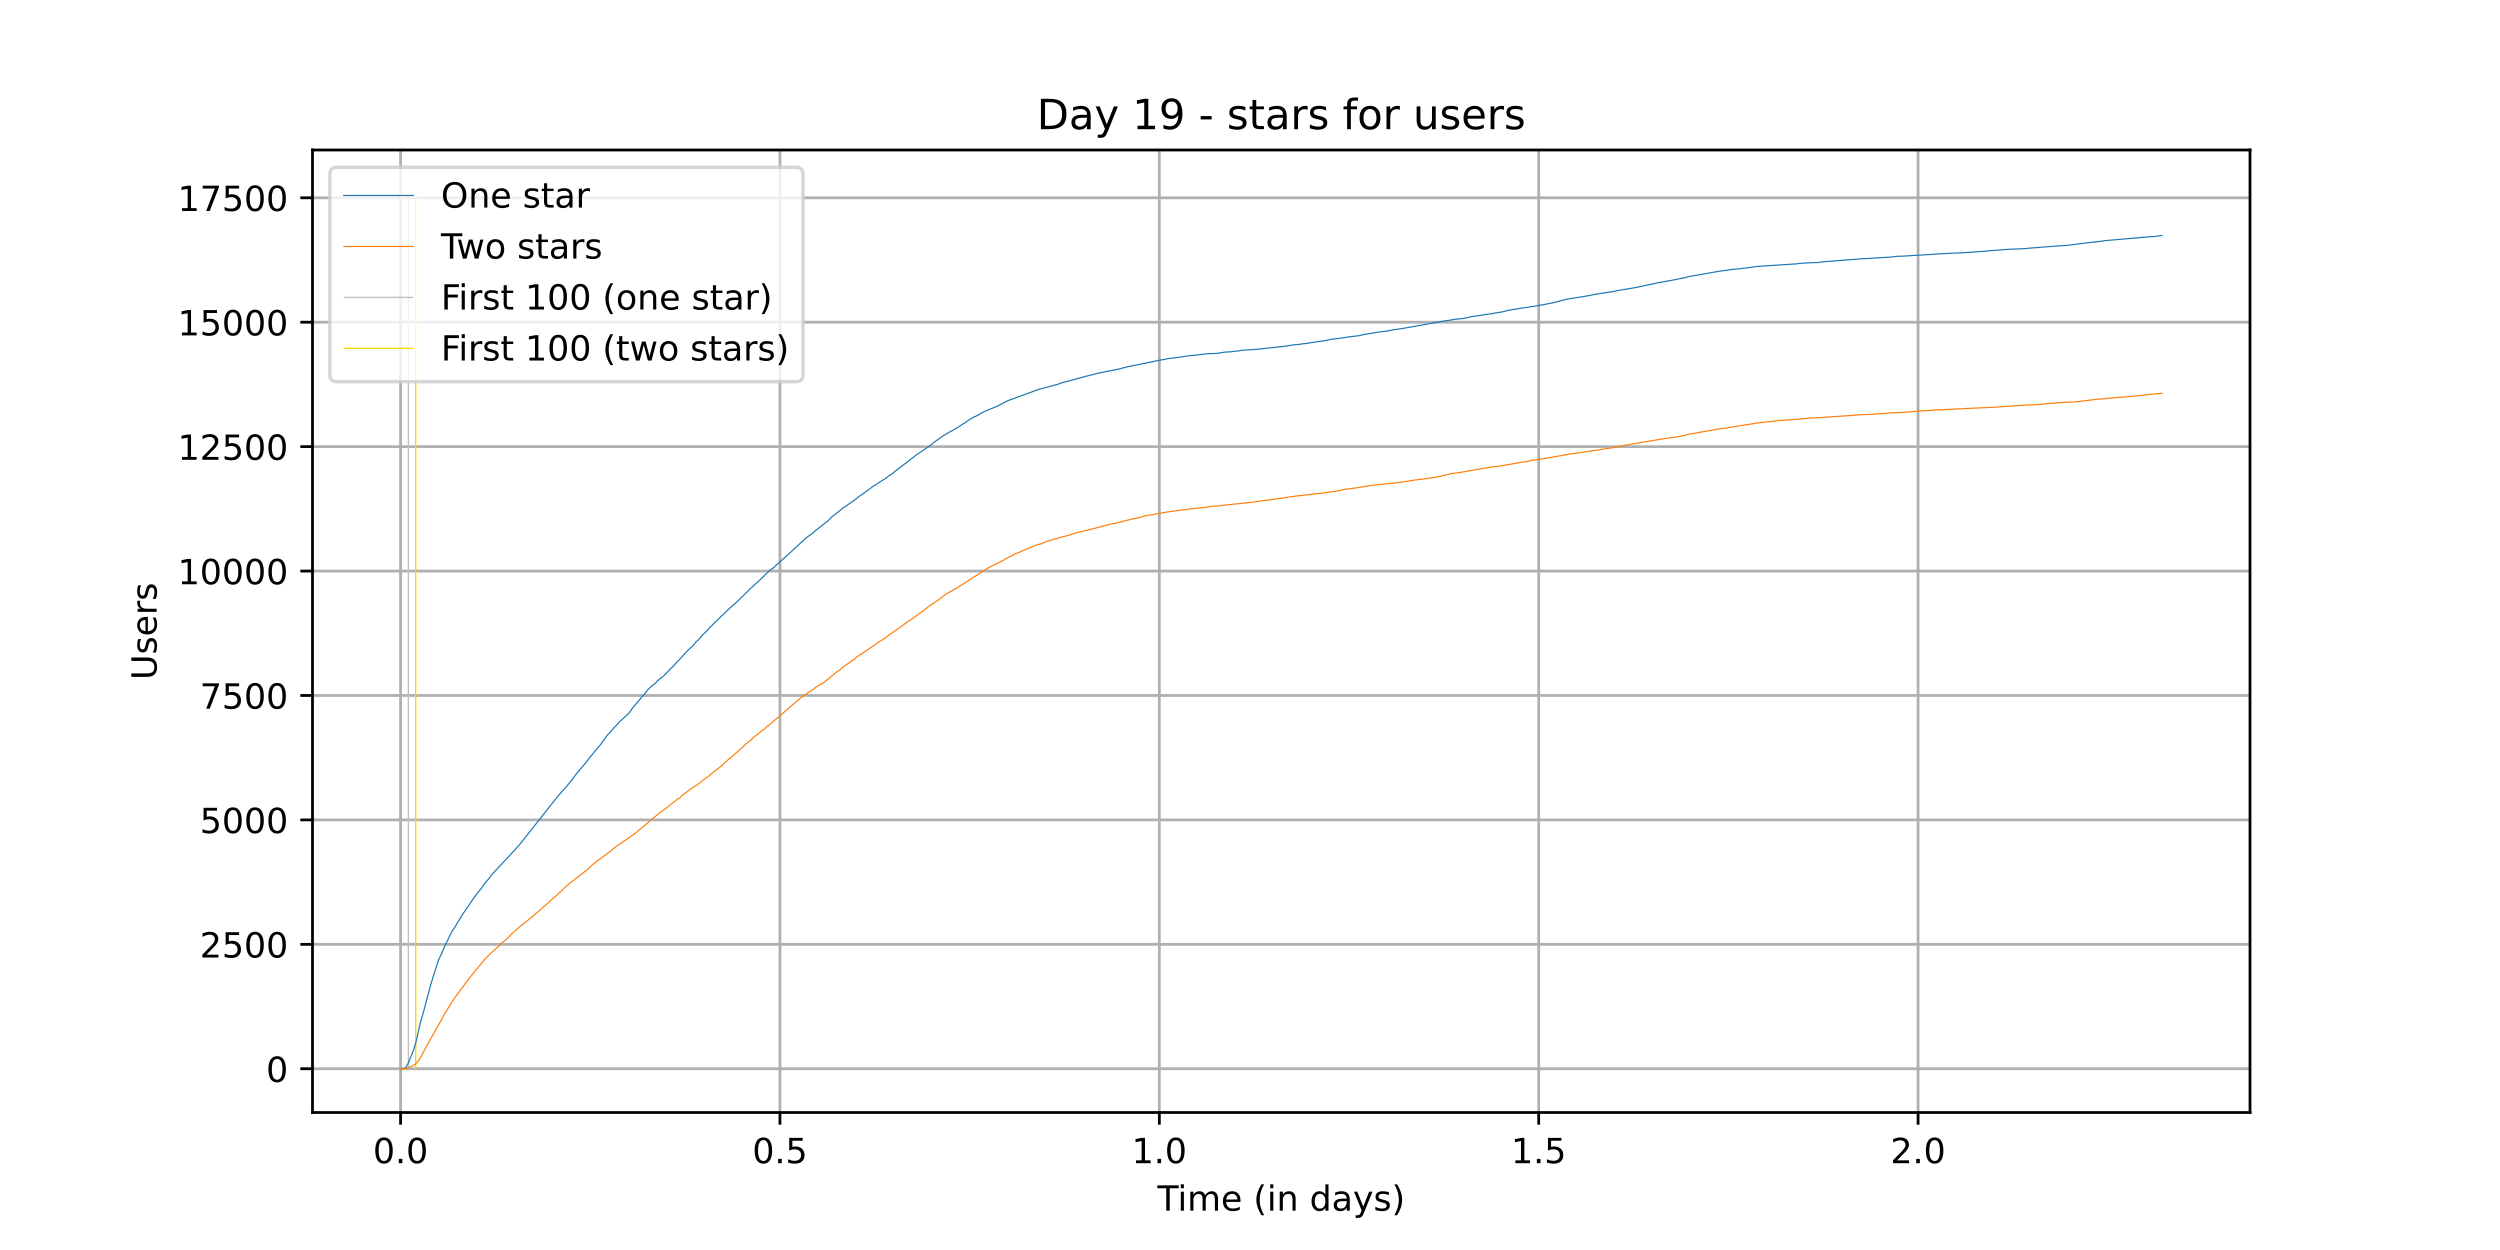<?xml version="1.0" encoding="utf-8" standalone="no"?>
<!DOCTYPE svg PUBLIC "-//W3C//DTD SVG 1.1//EN"
  "http://www.w3.org/Graphics/SVG/1.1/DTD/svg11.dtd">
<!-- Created with matplotlib (https://matplotlib.org/) -->
<svg height="360pt" version="1.1" viewBox="0 0 720 360" width="720pt" xmlns="http://www.w3.org/2000/svg" xmlns:xlink="http://www.w3.org/1999/xlink">
 <defs>
  <style type="text/css">*{stroke-linecap:butt;stroke-linejoin:round;}</style>
 </defs>
 <g id="figure_1">
  <g id="patch_1">
   <path d="M 0 360 
L 720 360 
L 720 0 
L 0 0 
z
" style="fill:#ffffff;"/>
  </g>
  <g id="axes_1">
   <g id="patch_2">
    <path d="M 90 320.4 
L 648 320.4 
L 648 43.2 
L 90 43.2 
z
" style="fill:#ffffff;"/>
   </g>
   <g id="matplotlib.axis_1">
    <g id="xtick_1">
     <g id="line2d_1">
      <path clip-path="url(#p711a5ad9f1)" d="M 115.364 320.4 
L 115.364 43.2 
" style="fill:none;stroke:#b0b0b0;stroke-linecap:square;stroke-width:0.8;"/>
     </g>
     <g id="line2d_2">
      <defs>
       <path d="M 0 0 
L 0 3.5 
" id="md612054276" style="stroke:#000000;stroke-width:0.8;"/>
      </defs>
      <g>
       <use style="stroke:#000000;stroke-width:0.8;" x="115.364" xlink:href="#md612054276" y="320.4"/>
      </g>
     </g>
     <g id="text_1">
      <!-- 0.0 -->
      <g transform="translate(107.412 334.998)scale(0.1 -0.1)">
       <defs>
        <path d="M 31.781 66.406 
Q 24.172 66.406 20.328 58.906 
Q 16.5 51.422 16.5 36.375 
Q 16.5 21.391 20.328 13.891 
Q 24.172 6.391 31.781 6.391 
Q 39.453 6.391 43.281 13.891 
Q 47.125 21.391 47.125 36.375 
Q 47.125 51.422 43.281 58.906 
Q 39.453 66.406 31.781 66.406 
z
M 31.781 74.219 
Q 44.047 74.219 50.516 64.516 
Q 56.984 54.828 56.984 36.375 
Q 56.984 17.969 50.516 8.266 
Q 44.047 -1.422 31.781 -1.422 
Q 19.531 -1.422 13.062 8.266 
Q 6.594 17.969 6.594 36.375 
Q 6.594 54.828 13.062 64.516 
Q 19.531 74.219 31.781 74.219 
z
" id="DejaVuSans-48"/>
        <path d="M 10.688 12.406 
L 21 12.406 
L 21 0 
L 10.688 0 
z
" id="DejaVuSans-46"/>
       </defs>
       <use xlink:href="#DejaVuSans-48"/>
       <use x="63.623" xlink:href="#DejaVuSans-46"/>
       <use x="95.41" xlink:href="#DejaVuSans-48"/>
      </g>
     </g>
    </g>
    <g id="xtick_2">
     <g id="line2d_3">
      <path clip-path="url(#p711a5ad9f1)" d="M 224.624 320.4 
L 224.624 43.2 
" style="fill:none;stroke:#b0b0b0;stroke-linecap:square;stroke-width:0.8;"/>
     </g>
     <g id="line2d_4">
      <g>
       <use style="stroke:#000000;stroke-width:0.8;" x="224.624" xlink:href="#md612054276" y="320.4"/>
      </g>
     </g>
     <g id="text_2">
      <!-- 0.5 -->
      <g transform="translate(216.673 334.998)scale(0.1 -0.1)">
       <defs>
        <path d="M 10.797 72.906 
L 49.516 72.906 
L 49.516 64.594 
L 19.828 64.594 
L 19.828 46.734 
Q 21.969 47.469 24.109 47.828 
Q 26.266 48.188 28.422 48.188 
Q 40.625 48.188 47.75 41.5 
Q 54.891 34.812 54.891 23.391 
Q 54.891 11.625 47.562 5.094 
Q 40.234 -1.422 26.906 -1.422 
Q 22.312 -1.422 17.547 -0.641 
Q 12.797 0.141 7.719 1.703 
L 7.719 11.625 
Q 12.109 9.234 16.797 8.062 
Q 21.484 6.891 26.703 6.891 
Q 35.156 6.891 40.078 11.328 
Q 45.016 15.766 45.016 23.391 
Q 45.016 31 40.078 35.438 
Q 35.156 39.891 26.703 39.891 
Q 22.75 39.891 18.812 39.016 
Q 14.891 38.141 10.797 36.281 
z
" id="DejaVuSans-53"/>
       </defs>
       <use xlink:href="#DejaVuSans-48"/>
       <use x="63.623" xlink:href="#DejaVuSans-46"/>
       <use x="95.41" xlink:href="#DejaVuSans-53"/>
      </g>
     </g>
    </g>
    <g id="xtick_3">
     <g id="line2d_5">
      <path clip-path="url(#p711a5ad9f1)" d="M 333.885 320.4 
L 333.885 43.2 
" style="fill:none;stroke:#b0b0b0;stroke-linecap:square;stroke-width:0.8;"/>
     </g>
     <g id="line2d_6">
      <g>
       <use style="stroke:#000000;stroke-width:0.8;" x="333.885" xlink:href="#md612054276" y="320.4"/>
      </g>
     </g>
     <g id="text_3">
      <!-- 1.0 -->
      <g transform="translate(325.933 334.998)scale(0.1 -0.1)">
       <defs>
        <path d="M 12.406 8.297 
L 28.516 8.297 
L 28.516 63.922 
L 10.984 60.406 
L 10.984 69.391 
L 28.422 72.906 
L 38.281 72.906 
L 38.281 8.297 
L 54.391 8.297 
L 54.391 0 
L 12.406 0 
z
" id="DejaVuSans-49"/>
       </defs>
       <use xlink:href="#DejaVuSans-49"/>
       <use x="63.623" xlink:href="#DejaVuSans-46"/>
       <use x="95.41" xlink:href="#DejaVuSans-48"/>
      </g>
     </g>
    </g>
    <g id="xtick_4">
     <g id="line2d_7">
      <path clip-path="url(#p711a5ad9f1)" d="M 443.145 320.4 
L 443.145 43.2 
" style="fill:none;stroke:#b0b0b0;stroke-linecap:square;stroke-width:0.8;"/>
     </g>
     <g id="line2d_8">
      <g>
       <use style="stroke:#000000;stroke-width:0.8;" x="443.145" xlink:href="#md612054276" y="320.4"/>
      </g>
     </g>
     <g id="text_4">
      <!-- 1.5 -->
      <g transform="translate(435.194 334.998)scale(0.1 -0.1)">
       <use xlink:href="#DejaVuSans-49"/>
       <use x="63.623" xlink:href="#DejaVuSans-46"/>
       <use x="95.41" xlink:href="#DejaVuSans-53"/>
      </g>
     </g>
    </g>
    <g id="xtick_5">
     <g id="line2d_9">
      <path clip-path="url(#p711a5ad9f1)" d="M 552.406 320.4 
L 552.406 43.2 
" style="fill:none;stroke:#b0b0b0;stroke-linecap:square;stroke-width:0.8;"/>
     </g>
     <g id="line2d_10">
      <g>
       <use style="stroke:#000000;stroke-width:0.8;" x="552.406" xlink:href="#md612054276" y="320.4"/>
      </g>
     </g>
     <g id="text_5">
      <!-- 2.0 -->
      <g transform="translate(544.455 334.998)scale(0.1 -0.1)">
       <defs>
        <path d="M 19.188 8.297 
L 53.609 8.297 
L 53.609 0 
L 7.328 0 
L 7.328 8.297 
Q 12.938 14.109 22.625 23.891 
Q 32.328 33.688 34.812 36.531 
Q 39.547 41.844 41.422 45.531 
Q 43.312 49.219 43.312 52.781 
Q 43.312 58.594 39.234 62.25 
Q 35.156 65.922 28.609 65.922 
Q 23.969 65.922 18.812 64.312 
Q 13.672 62.703 7.812 59.422 
L 7.812 69.391 
Q 13.766 71.781 18.938 73 
Q 24.125 74.219 28.422 74.219 
Q 39.75 74.219 46.484 68.547 
Q 53.219 62.891 53.219 53.422 
Q 53.219 48.922 51.531 44.891 
Q 49.859 40.875 45.406 35.406 
Q 44.188 33.984 37.641 27.219 
Q 31.109 20.453 19.188 8.297 
z
" id="DejaVuSans-50"/>
       </defs>
       <use xlink:href="#DejaVuSans-50"/>
       <use x="63.623" xlink:href="#DejaVuSans-46"/>
       <use x="95.41" xlink:href="#DejaVuSans-48"/>
      </g>
     </g>
    </g>
    <g id="text_6">
     <!-- Time (in days) -->
     <g transform="translate(333.327 348.677)scale(0.1 -0.1)">
      <defs>
       <path d="M -0.297 72.906 
L 61.375 72.906 
L 61.375 64.594 
L 35.5 64.594 
L 35.5 0 
L 25.594 0 
L 25.594 64.594 
L -0.297 64.594 
z
" id="DejaVuSans-84"/>
       <path d="M 9.422 54.688 
L 18.406 54.688 
L 18.406 0 
L 9.422 0 
z
M 9.422 75.984 
L 18.406 75.984 
L 18.406 64.594 
L 9.422 64.594 
z
" id="DejaVuSans-105"/>
       <path d="M 52 44.188 
Q 55.375 50.25 60.062 53.125 
Q 64.75 56 71.094 56 
Q 79.641 56 84.281 50.016 
Q 88.922 44.047 88.922 33.016 
L 88.922 0 
L 79.891 0 
L 79.891 32.719 
Q 79.891 40.578 77.094 44.375 
Q 74.312 48.188 68.609 48.188 
Q 61.625 48.188 57.562 43.547 
Q 53.516 38.922 53.516 30.906 
L 53.516 0 
L 44.484 0 
L 44.484 32.719 
Q 44.484 40.625 41.703 44.406 
Q 38.922 48.188 33.109 48.188 
Q 26.219 48.188 22.156 43.531 
Q 18.109 38.875 18.109 30.906 
L 18.109 0 
L 9.078 0 
L 9.078 54.688 
L 18.109 54.688 
L 18.109 46.188 
Q 21.188 51.219 25.484 53.609 
Q 29.781 56 35.688 56 
Q 41.656 56 45.828 52.969 
Q 50 49.953 52 44.188 
z
" id="DejaVuSans-109"/>
       <path d="M 56.203 29.594 
L 56.203 25.203 
L 14.891 25.203 
Q 15.484 15.922 20.484 11.062 
Q 25.484 6.203 34.422 6.203 
Q 39.594 6.203 44.453 7.469 
Q 49.312 8.734 54.109 11.281 
L 54.109 2.781 
Q 49.266 0.734 44.188 -0.344 
Q 39.109 -1.422 33.891 -1.422 
Q 20.797 -1.422 13.156 6.188 
Q 5.516 13.812 5.516 26.812 
Q 5.516 40.234 12.766 48.109 
Q 20.016 56 32.328 56 
Q 43.359 56 49.781 48.891 
Q 56.203 41.797 56.203 29.594 
z
M 47.219 32.234 
Q 47.125 39.594 43.094 43.984 
Q 39.062 48.391 32.422 48.391 
Q 24.906 48.391 20.391 44.141 
Q 15.875 39.891 15.188 32.172 
z
" id="DejaVuSans-101"/>
       <path id="DejaVuSans-32"/>
       <path d="M 31 75.875 
Q 24.469 64.656 21.281 53.656 
Q 18.109 42.672 18.109 31.391 
Q 18.109 20.125 21.312 9.062 
Q 24.516 -2 31 -13.188 
L 23.188 -13.188 
Q 15.875 -1.703 12.234 9.375 
Q 8.594 20.453 8.594 31.391 
Q 8.594 42.281 12.203 53.312 
Q 15.828 64.359 23.188 75.875 
z
" id="DejaVuSans-40"/>
       <path d="M 54.891 33.016 
L 54.891 0 
L 45.906 0 
L 45.906 32.719 
Q 45.906 40.484 42.875 44.328 
Q 39.844 48.188 33.797 48.188 
Q 26.516 48.188 22.312 43.547 
Q 18.109 38.922 18.109 30.906 
L 18.109 0 
L 9.078 0 
L 9.078 54.688 
L 18.109 54.688 
L 18.109 46.188 
Q 21.344 51.125 25.703 53.562 
Q 30.078 56 35.797 56 
Q 45.219 56 50.047 50.172 
Q 54.891 44.344 54.891 33.016 
z
" id="DejaVuSans-110"/>
       <path d="M 45.406 46.391 
L 45.406 75.984 
L 54.391 75.984 
L 54.391 0 
L 45.406 0 
L 45.406 8.203 
Q 42.578 3.328 38.25 0.953 
Q 33.938 -1.422 27.875 -1.422 
Q 17.969 -1.422 11.734 6.484 
Q 5.516 14.406 5.516 27.297 
Q 5.516 40.188 11.734 48.094 
Q 17.969 56 27.875 56 
Q 33.938 56 38.25 53.625 
Q 42.578 51.266 45.406 46.391 
z
M 14.797 27.297 
Q 14.797 17.391 18.875 11.75 
Q 22.953 6.109 30.078 6.109 
Q 37.203 6.109 41.297 11.75 
Q 45.406 17.391 45.406 27.297 
Q 45.406 37.203 41.297 42.844 
Q 37.203 48.484 30.078 48.484 
Q 22.953 48.484 18.875 42.844 
Q 14.797 37.203 14.797 27.297 
z
" id="DejaVuSans-100"/>
       <path d="M 34.281 27.484 
Q 23.391 27.484 19.188 25 
Q 14.984 22.516 14.984 16.5 
Q 14.984 11.719 18.141 8.906 
Q 21.297 6.109 26.703 6.109 
Q 34.188 6.109 38.703 11.406 
Q 43.219 16.703 43.219 25.484 
L 43.219 27.484 
z
M 52.203 31.203 
L 52.203 0 
L 43.219 0 
L 43.219 8.297 
Q 40.141 3.328 35.547 0.953 
Q 30.953 -1.422 24.312 -1.422 
Q 15.922 -1.422 10.953 3.297 
Q 6 8.016 6 15.922 
Q 6 25.141 12.172 29.828 
Q 18.359 34.516 30.609 34.516 
L 43.219 34.516 
L 43.219 35.406 
Q 43.219 41.609 39.141 45 
Q 35.062 48.391 27.688 48.391 
Q 23 48.391 18.547 47.266 
Q 14.109 46.141 10.016 43.891 
L 10.016 52.203 
Q 14.938 54.109 19.578 55.047 
Q 24.219 56 28.609 56 
Q 40.484 56 46.344 49.844 
Q 52.203 43.703 52.203 31.203 
z
" id="DejaVuSans-97"/>
       <path d="M 32.172 -5.078 
Q 28.375 -14.844 24.75 -17.812 
Q 21.141 -20.797 15.094 -20.797 
L 7.906 -20.797 
L 7.906 -13.281 
L 13.188 -13.281 
Q 16.891 -13.281 18.938 -11.516 
Q 21 -9.766 23.484 -3.219 
L 25.094 0.875 
L 2.984 54.688 
L 12.5 54.688 
L 29.594 11.922 
L 46.688 54.688 
L 56.203 54.688 
z
" id="DejaVuSans-121"/>
       <path d="M 44.281 53.078 
L 44.281 44.578 
Q 40.484 46.531 36.375 47.5 
Q 32.281 48.484 27.875 48.484 
Q 21.188 48.484 17.844 46.438 
Q 14.5 44.391 14.5 40.281 
Q 14.5 37.156 16.891 35.375 
Q 19.281 33.594 26.516 31.984 
L 29.594 31.297 
Q 39.156 29.25 43.188 25.516 
Q 47.219 21.781 47.219 15.094 
Q 47.219 7.469 41.188 3.016 
Q 35.156 -1.422 24.609 -1.422 
Q 20.219 -1.422 15.453 -0.562 
Q 10.688 0.297 5.422 2 
L 5.422 11.281 
Q 10.406 8.688 15.234 7.391 
Q 20.062 6.109 24.812 6.109 
Q 31.156 6.109 34.562 8.281 
Q 37.984 10.453 37.984 14.406 
Q 37.984 18.062 35.516 20.016 
Q 33.062 21.969 24.703 23.781 
L 21.578 24.516 
Q 13.234 26.266 9.516 29.906 
Q 5.812 33.547 5.812 39.891 
Q 5.812 47.609 11.281 51.797 
Q 16.75 56 26.812 56 
Q 31.781 56 36.172 55.266 
Q 40.578 54.547 44.281 53.078 
z
" id="DejaVuSans-115"/>
       <path d="M 8.016 75.875 
L 15.828 75.875 
Q 23.141 64.359 26.781 53.312 
Q 30.422 42.281 30.422 31.391 
Q 30.422 20.453 26.781 9.375 
Q 23.141 -1.703 15.828 -13.188 
L 8.016 -13.188 
Q 14.5 -2 17.703 9.062 
Q 20.906 20.125 20.906 31.391 
Q 20.906 42.672 17.703 53.656 
Q 14.5 64.656 8.016 75.875 
z
" id="DejaVuSans-41"/>
      </defs>
      <use xlink:href="#DejaVuSans-84"/>
      <use x="57.959" xlink:href="#DejaVuSans-105"/>
      <use x="85.742" xlink:href="#DejaVuSans-109"/>
      <use x="183.154" xlink:href="#DejaVuSans-101"/>
      <use x="244.678" xlink:href="#DejaVuSans-32"/>
      <use x="276.465" xlink:href="#DejaVuSans-40"/>
      <use x="315.479" xlink:href="#DejaVuSans-105"/>
      <use x="343.262" xlink:href="#DejaVuSans-110"/>
      <use x="406.641" xlink:href="#DejaVuSans-32"/>
      <use x="438.428" xlink:href="#DejaVuSans-100"/>
      <use x="501.904" xlink:href="#DejaVuSans-97"/>
      <use x="563.184" xlink:href="#DejaVuSans-121"/>
      <use x="622.363" xlink:href="#DejaVuSans-115"/>
      <use x="674.463" xlink:href="#DejaVuSans-41"/>
     </g>
    </g>
   </g>
   <g id="matplotlib.axis_2">
    <g id="ytick_1">
     <g id="line2d_11">
      <path clip-path="url(#p711a5ad9f1)" d="M 90 307.8 
L 648 307.8 
" style="fill:none;stroke:#b0b0b0;stroke-linecap:square;stroke-width:0.8;"/>
     </g>
     <g id="line2d_12">
      <defs>
       <path d="M 0 0 
L -3.5 0 
" id="md73429e5eb" style="stroke:#000000;stroke-width:0.8;"/>
      </defs>
      <g>
       <use style="stroke:#000000;stroke-width:0.8;" x="90" xlink:href="#md73429e5eb" y="307.8"/>
      </g>
     </g>
     <g id="text_7">
      <!-- 0 -->
      <g transform="translate(76.638 311.599)scale(0.1 -0.1)">
       <use xlink:href="#DejaVuSans-48"/>
      </g>
     </g>
    </g>
    <g id="ytick_2">
     <g id="line2d_13">
      <path clip-path="url(#p711a5ad9f1)" d="M 90 271.966 
L 648 271.966 
" style="fill:none;stroke:#b0b0b0;stroke-linecap:square;stroke-width:0.8;"/>
     </g>
     <g id="line2d_14">
      <g>
       <use style="stroke:#000000;stroke-width:0.8;" x="90" xlink:href="#md73429e5eb" y="271.966"/>
      </g>
     </g>
     <g id="text_8">
      <!-- 2500 -->
      <g transform="translate(57.55 275.765)scale(0.1 -0.1)">
       <use xlink:href="#DejaVuSans-50"/>
       <use x="63.623" xlink:href="#DejaVuSans-53"/>
       <use x="127.246" xlink:href="#DejaVuSans-48"/>
       <use x="190.869" xlink:href="#DejaVuSans-48"/>
      </g>
     </g>
    </g>
    <g id="ytick_3">
     <g id="line2d_15">
      <path clip-path="url(#p711a5ad9f1)" d="M 90 236.133 
L 648 236.133 
" style="fill:none;stroke:#b0b0b0;stroke-linecap:square;stroke-width:0.8;"/>
     </g>
     <g id="line2d_16">
      <g>
       <use style="stroke:#000000;stroke-width:0.8;" x="90" xlink:href="#md73429e5eb" y="236.133"/>
      </g>
     </g>
     <g id="text_9">
      <!-- 5000 -->
      <g transform="translate(57.55 239.932)scale(0.1 -0.1)">
       <use xlink:href="#DejaVuSans-53"/>
       <use x="63.623" xlink:href="#DejaVuSans-48"/>
       <use x="127.246" xlink:href="#DejaVuSans-48"/>
       <use x="190.869" xlink:href="#DejaVuSans-48"/>
      </g>
     </g>
    </g>
    <g id="ytick_4">
     <g id="line2d_17">
      <path clip-path="url(#p711a5ad9f1)" d="M 90 200.299 
L 648 200.299 
" style="fill:none;stroke:#b0b0b0;stroke-linecap:square;stroke-width:0.8;"/>
     </g>
     <g id="line2d_18">
      <g>
       <use style="stroke:#000000;stroke-width:0.8;" x="90" xlink:href="#md73429e5eb" y="200.299"/>
      </g>
     </g>
     <g id="text_10">
      <!-- 7500 -->
      <g transform="translate(57.55 204.098)scale(0.1 -0.1)">
       <defs>
        <path d="M 8.203 72.906 
L 55.078 72.906 
L 55.078 68.703 
L 28.609 0 
L 18.312 0 
L 43.219 64.594 
L 8.203 64.594 
z
" id="DejaVuSans-55"/>
       </defs>
       <use xlink:href="#DejaVuSans-55"/>
       <use x="63.623" xlink:href="#DejaVuSans-53"/>
       <use x="127.246" xlink:href="#DejaVuSans-48"/>
       <use x="190.869" xlink:href="#DejaVuSans-48"/>
      </g>
     </g>
    </g>
    <g id="ytick_5">
     <g id="line2d_19">
      <path clip-path="url(#p711a5ad9f1)" d="M 90 164.465 
L 648 164.465 
" style="fill:none;stroke:#b0b0b0;stroke-linecap:square;stroke-width:0.8;"/>
     </g>
     <g id="line2d_20">
      <g>
       <use style="stroke:#000000;stroke-width:0.8;" x="90" xlink:href="#md73429e5eb" y="164.465"/>
      </g>
     </g>
     <g id="text_11">
      <!-- 10000 -->
      <g transform="translate(51.188 168.264)scale(0.1 -0.1)">
       <use xlink:href="#DejaVuSans-49"/>
       <use x="63.623" xlink:href="#DejaVuSans-48"/>
       <use x="127.246" xlink:href="#DejaVuSans-48"/>
       <use x="190.869" xlink:href="#DejaVuSans-48"/>
       <use x="254.492" xlink:href="#DejaVuSans-48"/>
      </g>
     </g>
    </g>
    <g id="ytick_6">
     <g id="line2d_21">
      <path clip-path="url(#p711a5ad9f1)" d="M 90 128.631 
L 648 128.631 
" style="fill:none;stroke:#b0b0b0;stroke-linecap:square;stroke-width:0.8;"/>
     </g>
     <g id="line2d_22">
      <g>
       <use style="stroke:#000000;stroke-width:0.8;" x="90" xlink:href="#md73429e5eb" y="128.631"/>
      </g>
     </g>
     <g id="text_12">
      <!-- 12500 -->
      <g transform="translate(51.188 132.431)scale(0.1 -0.1)">
       <use xlink:href="#DejaVuSans-49"/>
       <use x="63.623" xlink:href="#DejaVuSans-50"/>
       <use x="127.246" xlink:href="#DejaVuSans-53"/>
       <use x="190.869" xlink:href="#DejaVuSans-48"/>
       <use x="254.492" xlink:href="#DejaVuSans-48"/>
      </g>
     </g>
    </g>
    <g id="ytick_7">
     <g id="line2d_23">
      <path clip-path="url(#p711a5ad9f1)" d="M 90 92.798 
L 648 92.798 
" style="fill:none;stroke:#b0b0b0;stroke-linecap:square;stroke-width:0.8;"/>
     </g>
     <g id="line2d_24">
      <g>
       <use style="stroke:#000000;stroke-width:0.8;" x="90" xlink:href="#md73429e5eb" y="92.798"/>
      </g>
     </g>
     <g id="text_13">
      <!-- 15000 -->
      <g transform="translate(51.188 96.597)scale(0.1 -0.1)">
       <use xlink:href="#DejaVuSans-49"/>
       <use x="63.623" xlink:href="#DejaVuSans-53"/>
       <use x="127.246" xlink:href="#DejaVuSans-48"/>
       <use x="190.869" xlink:href="#DejaVuSans-48"/>
       <use x="254.492" xlink:href="#DejaVuSans-48"/>
      </g>
     </g>
    </g>
    <g id="ytick_8">
     <g id="line2d_25">
      <path clip-path="url(#p711a5ad9f1)" d="M 90 56.964 
L 648 56.964 
" style="fill:none;stroke:#b0b0b0;stroke-linecap:square;stroke-width:0.8;"/>
     </g>
     <g id="line2d_26">
      <g>
       <use style="stroke:#000000;stroke-width:0.8;" x="90" xlink:href="#md73429e5eb" y="56.964"/>
      </g>
     </g>
     <g id="text_14">
      <!-- 17500 -->
      <g transform="translate(51.188 60.763)scale(0.1 -0.1)">
       <use xlink:href="#DejaVuSans-49"/>
       <use x="63.623" xlink:href="#DejaVuSans-55"/>
       <use x="127.246" xlink:href="#DejaVuSans-53"/>
       <use x="190.869" xlink:href="#DejaVuSans-48"/>
       <use x="254.492" xlink:href="#DejaVuSans-48"/>
      </g>
     </g>
    </g>
    <g id="text_15">
     <!-- Users -->
     <g transform="translate(45.108 195.801)rotate(-90)scale(0.1 -0.1)">
      <defs>
       <path d="M 8.688 72.906 
L 18.609 72.906 
L 18.609 28.609 
Q 18.609 16.891 22.844 11.734 
Q 27.094 6.594 36.625 6.594 
Q 46.094 6.594 50.344 11.734 
Q 54.594 16.891 54.594 28.609 
L 54.594 72.906 
L 64.5 72.906 
L 64.5 27.391 
Q 64.5 13.141 57.438 5.859 
Q 50.391 -1.422 36.625 -1.422 
Q 22.797 -1.422 15.734 5.859 
Q 8.688 13.141 8.688 27.391 
z
" id="DejaVuSans-85"/>
       <path d="M 41.109 46.297 
Q 39.594 47.172 37.812 47.578 
Q 36.031 48 33.891 48 
Q 26.266 48 22.188 43.047 
Q 18.109 38.094 18.109 28.812 
L 18.109 0 
L 9.078 0 
L 9.078 54.688 
L 18.109 54.688 
L 18.109 46.188 
Q 20.953 51.172 25.484 53.578 
Q 30.031 56 36.531 56 
Q 37.453 56 38.578 55.875 
Q 39.703 55.766 41.062 55.516 
z
" id="DejaVuSans-114"/>
      </defs>
      <use xlink:href="#DejaVuSans-85"/>
      <use x="73.193" xlink:href="#DejaVuSans-115"/>
      <use x="125.293" xlink:href="#DejaVuSans-101"/>
      <use x="186.816" xlink:href="#DejaVuSans-114"/>
      <use x="227.93" xlink:href="#DejaVuSans-115"/>
     </g>
    </g>
   </g>
   <g id="LineCollection_1">
    <path clip-path="url(#p711a5ad9f1)" d="M 117.612 307.8 
L 117.612 55.8 
" style="fill:none;stroke:#c0c0c0;stroke-width:0.4;"/>
   </g>
   <g id="LineCollection_2">
    <path clip-path="url(#p711a5ad9f1)" d="M 119.719 307.8 
L 119.719 55.8 
" style="fill:none;stroke:#ffd700;stroke-width:0.4;"/>
   </g>
   <g id="line2d_27">
    <path clip-path="url(#p711a5ad9f1)" d="M 115.364 307.8 
L 116.408 307.714 
L 116.861 307.485 
L 117.612 306.109 
L 119.117 302.353 
L 119.868 299.845 
L 121.075 294.499 
L 122.127 290.843 
L 123.93 284.021 
L 124.833 280.968 
L 126.34 276.395 
L 127.241 274.532 
L 127.994 272.669 
L 130.25 268.082 
L 131.002 267.05 
L 132.054 265.23 
L 132.656 264.298 
L 133.258 263.309 
L 136.113 259.109 
L 136.715 258.249 
L 137.165 257.676 
L 137.317 257.532 
L 137.767 256.873 
L 138.369 256.142 
L 138.67 255.812 
L 139.722 254.236 
L 140.926 252.917 
L 141.528 252.014 
L 148.445 244.589 
L 148.896 244.016 
L 149.649 243.242 
L 160.477 229.553 
L 161.228 228.665 
L 163.183 226.486 
L 164.688 224.637 
L 165.588 223.447 
L 166.041 222.788 
L 167.394 221.24 
L 167.695 220.867 
L 169.197 219.076 
L 169.65 218.388 
L 172.505 214.976 
L 172.806 214.661 
L 173.56 213.557 
L 174.463 212.353 
L 175.065 211.536 
L 175.816 210.791 
L 176.117 210.447 
L 176.719 209.716 
L 178.072 208.326 
L 178.373 207.91 
L 180.93 205.602 
L 181.681 204.699 
L 181.982 204.14 
L 185.141 200.399 
L 185.29 200.313 
L 185.892 199.482 
L 186.044 199.381 
L 186.494 198.722 
L 186.945 198.292 
L 187.245 197.977 
L 187.999 197.303 
L 188.75 196.787 
L 189.352 196.085 
L 189.651 195.87 
L 190.103 195.44 
L 190.404 195.253 
L 191.156 194.651 
L 191.758 194.006 
L 192.66 193.103 
L 193.26 192.43 
L 193.713 192.114 
L 194.616 191.039 
L 195.367 190.28 
L 197.623 187.814 
L 197.924 187.485 
L 198.523 186.926 
L 199.578 185.98 
L 200.177 185.163 
L 201.381 184.045 
L 202.284 182.927 
L 203.637 181.637 
L 204.388 180.705 
L 204.689 180.476 
L 205.893 179.243 
L 206.644 178.584 
L 206.945 178.225 
L 207.246 177.967 
L 207.848 177.337 
L 208.149 177.15 
L 208.45 176.821 
L 210.253 175.043 
L 210.405 174.986 
L 210.855 174.556 
L 211.306 174.198 
L 215.82 169.826 
L 216.273 169.31 
L 216.723 168.98 
L 217.474 168.278 
L 219.28 166.629 
L 219.581 166.271 
L 220.031 165.941 
L 220.332 165.554 
L 220.782 165.124 
L 221.536 164.408 
L 221.837 164.135 
L 222.892 163.447 
L 223.643 162.673 
L 226.951 159.721 
L 231.764 155.277 
L 232.065 155.034 
L 232.816 154.432 
L 233.117 154.217 
L 234.169 153.471 
L 234.771 152.869 
L 238.532 149.945 
L 239.584 148.842 
L 240.636 148.025 
L 242.893 146.247 
L 243.494 145.86 
L 243.795 145.645 
L 244.246 145.316 
L 246.653 143.639 
L 247.255 143.08 
L 248.608 142.176 
L 249.059 141.847 
L 250.412 140.829 
L 251.466 140.026 
L 251.767 139.869 
L 252.367 139.525 
L 252.82 139.166 
L 255.225 137.661 
L 255.526 137.418 
L 255.976 137.031 
L 256.879 136.515 
L 258.384 135.239 
L 259.737 134.207 
L 260.637 133.562 
L 260.938 133.361 
L 262.294 132.229 
L 263.197 131.584 
L 263.647 131.183 
L 268.159 128.115 
L 268.91 127.456 
L 271.768 125.406 
L 272.37 125.12 
L 272.82 124.776 
L 273.121 124.618 
L 273.574 124.374 
L 273.875 124.202 
L 274.325 123.973 
L 274.775 123.715 
L 275.83 123.099 
L 277.183 122.167 
L 277.783 121.852 
L 278.385 121.393 
L 278.685 121.207 
L 279.287 120.791 
L 280.19 120.289 
L 280.491 120.074 
L 281.093 119.859 
L 281.693 119.558 
L 282.145 119.272 
L 282.897 118.813 
L 283.198 118.67 
L 283.648 118.469 
L 284.25 118.197 
L 287.257 116.964 
L 290.264 115.387 
L 299.139 112.148 
L 304.101 110.815 
L 304.551 110.714 
L 305.606 110.299 
L 306.208 110.155 
L 312.974 108.306 
L 314.929 107.833 
L 315.981 107.532 
L 322.898 106.142 
L 323.351 105.956 
L 324.102 105.841 
L 324.704 105.612 
L 325.306 105.526 
L 325.607 105.44 
L 326.507 105.282 
L 333.275 103.892 
L 333.728 103.777 
L 334.479 103.662 
L 335.531 103.49 
L 335.984 103.333 
L 339.742 102.874 
L 342.6 102.43 
L 343.954 102.329 
L 346.811 101.985 
L 347.411 101.871 
L 350.421 101.785 
L 352.826 101.412 
L 354.331 101.326 
L 355.833 101.14 
L 356.736 101.054 
L 357.639 100.882 
L 361.248 100.638 
L 362.601 100.538 
L 370.12 99.706 
L 372.827 99.276 
L 374.18 99.19 
L 375.232 99.004 
L 376.287 98.918 
L 377.339 98.717 
L 379.595 98.388 
L 381.699 98.101 
L 383.353 97.728 
L 386.512 97.341 
L 387.263 97.212 
L 387.564 97.184 
L 387.865 97.098 
L 391.325 96.682 
L 392.83 96.338 
L 394.183 96.109 
L 397.792 95.535 
L 398.844 95.435 
L 400.197 95.22 
L 400.951 95.048 
L 401.553 94.948 
L 402.304 94.847 
L 404.108 94.575 
L 416.291 92.382 
L 417.042 92.325 
L 417.793 92.153 
L 418.395 92.081 
L 419.298 91.923 
L 420.201 91.837 
L 421.101 91.766 
L 422.305 91.536 
L 422.907 91.422 
L 423.509 91.25 
L 425.163 90.992 
L 427.869 90.576 
L 429.824 90.304 
L 430.426 90.175 
L 432.381 89.888 
L 434.185 89.429 
L 435.237 89.229 
L 436.742 88.999 
L 437.644 88.827 
L 440.05 88.498 
L 444.711 87.709 
L 445.614 87.523 
L 446.818 87.279 
L 449.074 86.763 
L 449.375 86.634 
L 450.129 86.462 
L 450.73 86.262 
L 451.783 86.061 
L 452.385 85.989 
L 452.987 85.889 
L 455.994 85.416 
L 457.046 85.23 
L 457.499 85.144 
L 458.399 84.972 
L 458.7 84.886 
L 462.762 84.226 
L 464.866 83.94 
L 465.468 83.753 
L 470.281 82.951 
L 470.734 82.879 
L 471.938 82.635 
L 476.3 81.703 
L 477.203 81.474 
L 478.706 81.23 
L 479.91 81.001 
L 481.263 80.772 
L 485.775 79.854 
L 486.225 79.682 
L 494.796 78.163 
L 495.55 78.063 
L 497.804 77.762 
L 498.858 77.575 
L 500.361 77.475 
L 502.015 77.26 
L 503.219 77.16 
L 504.121 76.988 
L 504.723 76.916 
L 506.226 76.73 
L 510.586 76.429 
L 512.392 76.328 
L 516.153 76.07 
L 517.506 75.984 
L 518.257 75.855 
L 521.115 75.683 
L 523.821 75.583 
L 525.625 75.339 
L 527.129 75.239 
L 534.198 74.68 
L 535.552 74.58 
L 538.41 74.408 
L 539.912 74.307 
L 542.618 74.15 
L 544.272 74.064 
L 545.026 73.963 
L 545.777 73.906 
L 546.078 73.834 
L 547.58 73.791 
L 549.234 73.691 
L 552.244 73.505 
L 554.048 73.419 
L 555.1 73.333 
L 556.905 73.232 
L 557.808 73.146 
L 559.766 73.06 
L 561.569 72.96 
L 562.32 72.917 
L 564.877 72.817 
L 565.629 72.774 
L 570.141 72.458 
L 571.494 72.358 
L 572.247 72.301 
L 573.148 72.2 
L 578.712 71.785 
L 581.117 71.684 
L 582.771 71.627 
L 583.826 71.541 
L 584.878 71.426 
L 586.381 71.326 
L 593.45 70.767 
L 595.405 70.667 
L 598.412 70.28 
L 598.713 70.208 
L 605.342 69.463 
L 606.245 69.305 
L 618.729 68.216 
L 620.383 68.115 
L 622.636 67.8 
L 622.636 67.8 
" style="fill:none;stroke:#1f77b4;stroke-linecap:square;stroke-width:0.35;"/>
   </g>
   <g id="line2d_28">
    <path clip-path="url(#p711a5ad9f1)" d="M 115.364 307.8 
L 117.311 307.728 
L 118.816 306.926 
L 119.418 306.582 
L 119.868 306.252 
L 120.771 305.148 
L 122.878 301.264 
L 124.231 298.813 
L 125.134 297.251 
L 125.736 296.19 
L 126.49 294.828 
L 127.091 293.768 
L 127.843 292.32 
L 130.25 288.435 
L 131.151 287.145 
L 134.912 282 
L 139.874 275.98 
L 141.075 274.79 
L 141.376 274.532 
L 143.784 272.353 
L 144.535 271.508 
L 145.286 270.977 
L 145.438 270.906 
L 145.888 270.447 
L 146.49 269.888 
L 146.791 269.616 
L 147.092 269.243 
L 150.099 266.534 
L 150.4 266.262 
L 151.002 265.875 
L 154.159 263.252 
L 154.611 262.879 
L 155.664 261.976 
L 155.815 261.904 
L 156.415 261.202 
L 157.017 260.8 
L 158.671 259.267 
L 159.424 258.622 
L 160.176 258.02 
L 161.079 257.088 
L 161.529 256.773 
L 163.183 255.11 
L 163.633 254.823 
L 164.235 254.207 
L 164.837 253.791 
L 165.138 253.605 
L 165.588 253.232 
L 169.65 250.036 
L 169.951 249.62 
L 170.1 249.563 
L 170.702 248.932 
L 171.152 248.674 
L 172.356 247.671 
L 175.217 245.607 
L 175.968 245.034 
L 176.57 244.432 
L 176.871 244.231 
L 177.321 243.887 
L 182.885 240.046 
L 183.788 239.286 
L 184.089 239.028 
L 184.39 238.799 
L 184.539 238.727 
L 184.989 238.268 
L 186.644 236.907 
L 187.245 236.319 
L 188.449 235.402 
L 189.952 234.097 
L 190.705 233.61 
L 191.006 233.409 
L 191.907 232.692 
L 193.862 231.144 
L 194.464 230.714 
L 195.066 230.198 
L 195.668 229.883 
L 196.72 228.822 
L 198.824 227.332 
L 199.125 227.059 
L 199.426 226.959 
L 199.879 226.572 
L 200.63 226.156 
L 201.08 225.812 
L 201.682 225.354 
L 203.187 224.135 
L 203.637 223.863 
L 204.239 223.404 
L 204.689 223.032 
L 205.291 222.516 
L 205.741 222.129 
L 206.194 221.842 
L 207.547 220.767 
L 207.696 220.71 
L 208.45 219.936 
L 209.952 218.574 
L 210.253 218.345 
L 214.014 215.077 
L 214.465 214.546 
L 216.422 212.998 
L 216.872 212.439 
L 218.377 211.35 
L 219.128 210.662 
L 219.581 210.375 
L 220.031 210.017 
L 220.18 209.988 
L 220.782 209.358 
L 221.384 208.913 
L 229.058 202.305 
L 229.359 201.961 
L 229.961 201.546 
L 230.712 200.872 
L 231.916 200.084 
L 232.515 199.697 
L 232.816 199.396 
L 234.321 198.464 
L 234.771 198.063 
L 235.373 197.618 
L 236.577 196.93 
L 237.027 196.715 
L 237.328 196.529 
L 241.089 193.447 
L 241.691 193.06 
L 242.291 192.587 
L 242.893 192.057 
L 245.45 190.222 
L 246.051 189.878 
L 246.803 189.147 
L 247.104 188.961 
L 248.307 188.158 
L 249.36 187.499 
L 252.519 185.292 
L 252.969 184.948 
L 254.623 183.959 
L 254.775 183.916 
L 255.225 183.486 
L 258.083 181.45 
L 259.135 180.719 
L 260.938 179.415 
L 261.242 179.186 
L 262.595 178.283 
L 265.301 176.333 
L 266.654 175.344 
L 267.256 174.771 
L 269.062 173.624 
L 269.512 173.252 
L 269.962 172.979 
L 270.716 172.434 
L 271.616 171.746 
L 271.917 171.531 
L 272.37 171.116 
L 274.024 170.241 
L 274.474 169.912 
L 275.228 169.51 
L 275.678 169.281 
L 275.979 169.095 
L 276.429 168.751 
L 276.73 168.607 
L 277.332 168.22 
L 280.942 165.87 
L 281.394 165.655 
L 281.994 165.268 
L 282.446 164.881 
L 284.702 163.49 
L 289.063 161.297 
L 289.364 161.068 
L 289.814 160.824 
L 291.921 159.778 
L 292.219 159.592 
L 295.077 158.402 
L 295.53 158.187 
L 295.98 158.044 
L 296.731 157.657 
L 297.482 157.399 
L 297.783 157.284 
L 298.537 156.926 
L 299.288 156.754 
L 299.89 156.639 
L 300.34 156.41 
L 302.146 155.65 
L 302.897 155.535 
L 303.499 155.292 
L 304.253 155.12 
L 305.606 154.704 
L 307.561 154.231 
L 309.665 153.529 
L 312.222 152.912 
L 313.125 152.726 
L 317.787 151.479 
L 318.237 151.364 
L 318.69 151.192 
L 319.441 151.106 
L 320.493 150.791 
L 321.545 150.691 
L 321.846 150.547 
L 322.448 150.404 
L 326.057 149.472 
L 327.261 149.272 
L 327.562 149.157 
L 328.915 148.842 
L 329.216 148.698 
L 329.818 148.569 
L 335.984 147.48 
L 336.735 147.38 
L 338.991 147.079 
L 339.894 146.921 
L 341.548 146.706 
L 347.864 146.018 
L 348.314 145.932 
L 349.068 145.846 
L 349.968 145.76 
L 351.321 145.674 
L 351.923 145.559 
L 361.397 144.556 
L 364.104 144.14 
L 365.459 144.04 
L 366.059 143.925 
L 367.414 143.696 
L 368.767 143.538 
L 370.421 143.28 
L 371.322 143.123 
L 371.924 143.037 
L 373.73 142.807 
L 380.045 142.105 
L 380.498 142.047 
L 383.052 141.703 
L 385.159 141.402 
L 385.761 141.345 
L 386.813 141.015 
L 387.263 140.929 
L 388.616 140.786 
L 390.872 140.471 
L 391.924 140.284 
L 395.086 139.797 
L 403.055 138.937 
L 403.958 138.794 
L 405.463 138.564 
L 406.214 138.435 
L 408.771 138.091 
L 409.523 138.034 
L 410.124 137.948 
L 410.726 137.833 
L 412.53 137.59 
L 413.883 137.36 
L 415.99 136.887 
L 416.291 136.744 
L 417.343 136.601 
L 417.793 136.429 
L 418.544 136.328 
L 420.952 135.984 
L 422.004 135.812 
L 422.606 135.655 
L 423.208 135.583 
L 423.959 135.454 
L 424.409 135.397 
L 425.011 135.268 
L 425.464 135.182 
L 428.62 134.666 
L 429.222 134.565 
L 430.727 134.365 
L 431.779 134.264 
L 438.545 133.06 
L 439.448 132.974 
L 441.254 132.559 
L 442.005 132.473 
L 444.863 132.028 
L 445.164 132 
L 445.465 131.899 
L 446.216 131.799 
L 451.932 130.796 
L 452.233 130.753 
L 452.534 130.667 
L 453.437 130.581 
L 454.79 130.423 
L 456.444 130.179 
L 457.499 129.979 
L 460.053 129.635 
L 464.416 128.918 
L 465.468 128.818 
L 467.876 128.23 
L 468.478 128.187 
L 468.779 128.087 
L 473.592 127.27 
L 474.345 127.169 
L 479.457 126.295 
L 480.211 126.195 
L 482.768 125.865 
L 484.27 125.521 
L 485.021 125.421 
L 485.924 125.191 
L 486.526 125.048 
L 487.128 124.919 
L 494.194 123.672 
L 495.55 123.443 
L 496.45 123.357 
L 497.353 123.256 
L 497.955 123.127 
L 500.813 122.683 
L 501.413 122.54 
L 502.166 122.425 
L 504.271 122.138 
L 505.475 121.895 
L 511.79 121.178 
L 512.392 121.106 
L 514.046 121.02 
L 514.648 120.949 
L 518.409 120.691 
L 519.008 120.633 
L 519.461 120.562 
L 520.662 120.476 
L 521.565 120.39 
L 523.67 120.318 
L 524.271 120.261 
L 525.776 120.16 
L 529.836 119.874 
L 531.49 119.773 
L 536.604 119.401 
L 539.31 119.3 
L 544.424 118.928 
L 546.528 118.827 
L 548.334 118.756 
L 549.386 118.655 
L 554.649 118.254 
L 556.455 118.154 
L 557.356 118.068 
L 559.766 117.982 
L 560.666 117.91 
L 563.223 117.81 
L 565.78 117.666 
L 568.036 117.566 
L 569.84 117.494 
L 571.646 117.408 
L 572.397 117.365 
L 574.802 117.265 
L 580.217 116.864 
L 581.719 116.763 
L 582.923 116.649 
L 584.428 116.606 
L 586.983 116.52 
L 588.336 116.376 
L 589.239 116.305 
L 589.689 116.233 
L 590.743 116.133 
L 594.201 115.903 
L 595.855 115.803 
L 597.208 115.774 
L 598.412 115.674 
L 600.228 115.43 
L 601.131 115.344 
L 603.086 115.086 
L 603.989 114.986 
L 604.892 114.914 
L 616.473 113.911 
L 617.075 113.825 
L 618.276 113.696 
L 619.179 113.61 
L 620.681 113.424 
L 622.636 113.295 
L 622.636 113.295 
" style="fill:none;stroke:#ff7f0e;stroke-linecap:square;stroke-width:0.35;"/>
   </g>
   <g id="patch_3">
    <path d="M 90 320.4 
L 90 43.2 
" style="fill:none;stroke:#000000;stroke-linecap:square;stroke-linejoin:miter;stroke-width:0.8;"/>
   </g>
   <g id="patch_4">
    <path d="M 648 320.4 
L 648 43.2 
" style="fill:none;stroke:#000000;stroke-linecap:square;stroke-linejoin:miter;stroke-width:0.8;"/>
   </g>
   <g id="patch_5">
    <path d="M 90 320.4 
L 648 320.4 
" style="fill:none;stroke:#000000;stroke-linecap:square;stroke-linejoin:miter;stroke-width:0.8;"/>
   </g>
   <g id="patch_6">
    <path d="M 90 43.2 
L 648 43.2 
" style="fill:none;stroke:#000000;stroke-linecap:square;stroke-linejoin:miter;stroke-width:0.8;"/>
   </g>
   <g id="text_16">
    <!-- Day 19 - stars for users -->
    <g transform="translate(298.609 37.2)scale(0.12 -0.12)">
     <defs>
      <path d="M 19.672 64.797 
L 19.672 8.109 
L 31.594 8.109 
Q 46.688 8.109 53.688 14.938 
Q 60.688 21.781 60.688 36.531 
Q 60.688 51.172 53.688 57.984 
Q 46.688 64.797 31.594 64.797 
z
M 9.812 72.906 
L 30.078 72.906 
Q 51.266 72.906 61.172 64.094 
Q 71.094 55.281 71.094 36.531 
Q 71.094 17.672 61.125 8.828 
Q 51.172 0 30.078 0 
L 9.812 0 
z
" id="DejaVuSans-68"/>
      <path d="M 10.984 1.516 
L 10.984 10.5 
Q 14.703 8.734 18.5 7.812 
Q 22.312 6.891 25.984 6.891 
Q 35.75 6.891 40.891 13.453 
Q 46.047 20.016 46.781 33.406 
Q 43.953 29.203 39.594 26.953 
Q 35.25 24.703 29.984 24.703 
Q 19.047 24.703 12.672 31.312 
Q 6.297 37.938 6.297 49.422 
Q 6.297 60.641 12.938 67.422 
Q 19.578 74.219 30.609 74.219 
Q 43.266 74.219 49.922 64.516 
Q 56.594 54.828 56.594 36.375 
Q 56.594 19.141 48.406 8.859 
Q 40.234 -1.422 26.422 -1.422 
Q 22.703 -1.422 18.891 -0.688 
Q 15.094 0.047 10.984 1.516 
z
M 30.609 32.422 
Q 37.25 32.422 41.125 36.953 
Q 45.016 41.5 45.016 49.422 
Q 45.016 57.281 41.125 61.844 
Q 37.25 66.406 30.609 66.406 
Q 23.969 66.406 20.094 61.844 
Q 16.219 57.281 16.219 49.422 
Q 16.219 41.5 20.094 36.953 
Q 23.969 32.422 30.609 32.422 
z
" id="DejaVuSans-57"/>
      <path d="M 4.891 31.391 
L 31.203 31.391 
L 31.203 23.391 
L 4.891 23.391 
z
" id="DejaVuSans-45"/>
      <path d="M 18.312 70.219 
L 18.312 54.688 
L 36.812 54.688 
L 36.812 47.703 
L 18.312 47.703 
L 18.312 18.016 
Q 18.312 11.328 20.141 9.422 
Q 21.969 7.516 27.594 7.516 
L 36.812 7.516 
L 36.812 0 
L 27.594 0 
Q 17.188 0 13.234 3.875 
Q 9.281 7.766 9.281 18.016 
L 9.281 47.703 
L 2.688 47.703 
L 2.688 54.688 
L 9.281 54.688 
L 9.281 70.219 
z
" id="DejaVuSans-116"/>
      <path d="M 37.109 75.984 
L 37.109 68.5 
L 28.516 68.5 
Q 23.688 68.5 21.797 66.547 
Q 19.922 64.594 19.922 59.516 
L 19.922 54.688 
L 34.719 54.688 
L 34.719 47.703 
L 19.922 47.703 
L 19.922 0 
L 10.891 0 
L 10.891 47.703 
L 2.297 47.703 
L 2.297 54.688 
L 10.891 54.688 
L 10.891 58.5 
Q 10.891 67.625 15.141 71.797 
Q 19.391 75.984 28.609 75.984 
z
" id="DejaVuSans-102"/>
      <path d="M 30.609 48.391 
Q 23.391 48.391 19.188 42.75 
Q 14.984 37.109 14.984 27.297 
Q 14.984 17.484 19.156 11.844 
Q 23.344 6.203 30.609 6.203 
Q 37.797 6.203 41.984 11.859 
Q 46.188 17.531 46.188 27.297 
Q 46.188 37.016 41.984 42.703 
Q 37.797 48.391 30.609 48.391 
z
M 30.609 56 
Q 42.328 56 49.016 48.375 
Q 55.719 40.766 55.719 27.297 
Q 55.719 13.875 49.016 6.219 
Q 42.328 -1.422 30.609 -1.422 
Q 18.844 -1.422 12.172 6.219 
Q 5.516 13.875 5.516 27.297 
Q 5.516 40.766 12.172 48.375 
Q 18.844 56 30.609 56 
z
" id="DejaVuSans-111"/>
      <path d="M 8.5 21.578 
L 8.5 54.688 
L 17.484 54.688 
L 17.484 21.922 
Q 17.484 14.156 20.5 10.266 
Q 23.531 6.391 29.594 6.391 
Q 36.859 6.391 41.078 11.031 
Q 45.312 15.672 45.312 23.688 
L 45.312 54.688 
L 54.297 54.688 
L 54.297 0 
L 45.312 0 
L 45.312 8.406 
Q 42.047 3.422 37.719 1 
Q 33.406 -1.422 27.688 -1.422 
Q 18.266 -1.422 13.375 4.438 
Q 8.5 10.297 8.5 21.578 
z
M 31.109 56 
z
" id="DejaVuSans-117"/>
     </defs>
     <use xlink:href="#DejaVuSans-68"/>
     <use x="77.002" xlink:href="#DejaVuSans-97"/>
     <use x="138.281" xlink:href="#DejaVuSans-121"/>
     <use x="197.461" xlink:href="#DejaVuSans-32"/>
     <use x="229.248" xlink:href="#DejaVuSans-49"/>
     <use x="292.871" xlink:href="#DejaVuSans-57"/>
     <use x="356.494" xlink:href="#DejaVuSans-32"/>
     <use x="388.281" xlink:href="#DejaVuSans-45"/>
     <use x="424.365" xlink:href="#DejaVuSans-32"/>
     <use x="456.152" xlink:href="#DejaVuSans-115"/>
     <use x="508.252" xlink:href="#DejaVuSans-116"/>
     <use x="547.461" xlink:href="#DejaVuSans-97"/>
     <use x="608.74" xlink:href="#DejaVuSans-114"/>
     <use x="649.854" xlink:href="#DejaVuSans-115"/>
     <use x="701.953" xlink:href="#DejaVuSans-32"/>
     <use x="733.74" xlink:href="#DejaVuSans-102"/>
     <use x="768.945" xlink:href="#DejaVuSans-111"/>
     <use x="830.127" xlink:href="#DejaVuSans-114"/>
     <use x="871.24" xlink:href="#DejaVuSans-32"/>
     <use x="903.027" xlink:href="#DejaVuSans-117"/>
     <use x="966.406" xlink:href="#DejaVuSans-115"/>
     <use x="1018.506" xlink:href="#DejaVuSans-101"/>
     <use x="1080.029" xlink:href="#DejaVuSans-114"/>
     <use x="1121.143" xlink:href="#DejaVuSans-115"/>
    </g>
   </g>
   <g id="legend_1">
    <g id="patch_7">
     <path d="M 97 109.912 
L 229.266 109.912 
Q 231.266 109.912 231.266 107.912 
L 231.266 50.2 
Q 231.266 48.2 229.266 48.2 
L 97 48.2 
Q 95 48.2 95 50.2 
L 95 107.912 
Q 95 109.912 97 109.912 
z
" style="fill:#ffffff;opacity:0.8;stroke:#cccccc;stroke-linejoin:miter;"/>
    </g>
    <g id="line2d_29">
     <path d="M 99 56.298 
L 119 56.298 
" style="fill:none;stroke:#1f77b4;stroke-linecap:square;stroke-width:0.35;"/>
    </g>
    <g id="line2d_30"/>
    <g id="text_17">
     <!-- One star -->
     <g transform="translate(127 59.798)scale(0.1 -0.1)">
      <defs>
       <path d="M 39.406 66.219 
Q 28.656 66.219 22.328 58.203 
Q 16.016 50.203 16.016 36.375 
Q 16.016 22.609 22.328 14.594 
Q 28.656 6.594 39.406 6.594 
Q 50.141 6.594 56.422 14.594 
Q 62.703 22.609 62.703 36.375 
Q 62.703 50.203 56.422 58.203 
Q 50.141 66.219 39.406 66.219 
z
M 39.406 74.219 
Q 54.734 74.219 63.906 63.938 
Q 73.094 53.656 73.094 36.375 
Q 73.094 19.141 63.906 8.859 
Q 54.734 -1.422 39.406 -1.422 
Q 24.031 -1.422 14.812 8.828 
Q 5.609 19.094 5.609 36.375 
Q 5.609 53.656 14.812 63.938 
Q 24.031 74.219 39.406 74.219 
z
" id="DejaVuSans-79"/>
      </defs>
      <use xlink:href="#DejaVuSans-79"/>
      <use x="78.711" xlink:href="#DejaVuSans-110"/>
      <use x="142.09" xlink:href="#DejaVuSans-101"/>
      <use x="203.613" xlink:href="#DejaVuSans-32"/>
      <use x="235.4" xlink:href="#DejaVuSans-115"/>
      <use x="287.5" xlink:href="#DejaVuSans-116"/>
      <use x="326.709" xlink:href="#DejaVuSans-97"/>
      <use x="387.988" xlink:href="#DejaVuSans-114"/>
     </g>
    </g>
    <g id="line2d_31">
     <path d="M 99 70.977 
L 119 70.977 
" style="fill:none;stroke:#ff7f0e;stroke-linecap:square;stroke-width:0.35;"/>
    </g>
    <g id="line2d_32"/>
    <g id="text_18">
     <!-- Two stars -->
     <g transform="translate(127 74.477)scale(0.1 -0.1)">
      <defs>
       <path d="M 4.203 54.688 
L 13.188 54.688 
L 24.422 12.016 
L 35.594 54.688 
L 46.188 54.688 
L 57.422 12.016 
L 68.609 54.688 
L 77.594 54.688 
L 63.281 0 
L 52.688 0 
L 40.922 44.828 
L 29.109 0 
L 18.5 0 
z
" id="DejaVuSans-119"/>
      </defs>
      <use xlink:href="#DejaVuSans-84"/>
      <use x="44.584" xlink:href="#DejaVuSans-119"/>
      <use x="126.371" xlink:href="#DejaVuSans-111"/>
      <use x="187.553" xlink:href="#DejaVuSans-32"/>
      <use x="219.34" xlink:href="#DejaVuSans-115"/>
      <use x="271.439" xlink:href="#DejaVuSans-116"/>
      <use x="310.648" xlink:href="#DejaVuSans-97"/>
      <use x="371.928" xlink:href="#DejaVuSans-114"/>
      <use x="413.041" xlink:href="#DejaVuSans-115"/>
     </g>
    </g>
    <g id="line2d_33">
     <path d="M 99 85.655 
L 119 85.655 
" style="fill:none;stroke:#c0c0c0;stroke-width:0.4;"/>
    </g>
    <g id="text_19">
     <!-- First 100 (one star) -->
     <g transform="translate(127 89.155)scale(0.1 -0.1)">
      <defs>
       <path d="M 9.812 72.906 
L 51.703 72.906 
L 51.703 64.594 
L 19.672 64.594 
L 19.672 43.109 
L 48.578 43.109 
L 48.578 34.812 
L 19.672 34.812 
L 19.672 0 
L 9.812 0 
z
" id="DejaVuSans-70"/>
      </defs>
      <use xlink:href="#DejaVuSans-70"/>
      <use x="50.27" xlink:href="#DejaVuSans-105"/>
      <use x="78.053" xlink:href="#DejaVuSans-114"/>
      <use x="119.166" xlink:href="#DejaVuSans-115"/>
      <use x="171.266" xlink:href="#DejaVuSans-116"/>
      <use x="210.475" xlink:href="#DejaVuSans-32"/>
      <use x="242.262" xlink:href="#DejaVuSans-49"/>
      <use x="305.885" xlink:href="#DejaVuSans-48"/>
      <use x="369.508" xlink:href="#DejaVuSans-48"/>
      <use x="433.131" xlink:href="#DejaVuSans-32"/>
      <use x="464.918" xlink:href="#DejaVuSans-40"/>
      <use x="503.932" xlink:href="#DejaVuSans-111"/>
      <use x="565.113" xlink:href="#DejaVuSans-110"/>
      <use x="628.492" xlink:href="#DejaVuSans-101"/>
      <use x="690.016" xlink:href="#DejaVuSans-32"/>
      <use x="721.803" xlink:href="#DejaVuSans-115"/>
      <use x="773.902" xlink:href="#DejaVuSans-116"/>
      <use x="813.111" xlink:href="#DejaVuSans-97"/>
      <use x="874.391" xlink:href="#DejaVuSans-114"/>
      <use x="915.504" xlink:href="#DejaVuSans-41"/>
     </g>
    </g>
    <g id="line2d_34">
     <path d="M 99 100.333 
L 119 100.333 
" style="fill:none;stroke:#ffd700;stroke-width:0.4;"/>
    </g>
    <g id="text_20">
     <!-- First 100 (two stars) -->
     <g transform="translate(127 103.833)scale(0.1 -0.1)">
      <use xlink:href="#DejaVuSans-70"/>
      <use x="50.27" xlink:href="#DejaVuSans-105"/>
      <use x="78.053" xlink:href="#DejaVuSans-114"/>
      <use x="119.166" xlink:href="#DejaVuSans-115"/>
      <use x="171.266" xlink:href="#DejaVuSans-116"/>
      <use x="210.475" xlink:href="#DejaVuSans-32"/>
      <use x="242.262" xlink:href="#DejaVuSans-49"/>
      <use x="305.885" xlink:href="#DejaVuSans-48"/>
      <use x="369.508" xlink:href="#DejaVuSans-48"/>
      <use x="433.131" xlink:href="#DejaVuSans-32"/>
      <use x="464.918" xlink:href="#DejaVuSans-40"/>
      <use x="503.932" xlink:href="#DejaVuSans-116"/>
      <use x="543.141" xlink:href="#DejaVuSans-119"/>
      <use x="624.928" xlink:href="#DejaVuSans-111"/>
      <use x="686.109" xlink:href="#DejaVuSans-32"/>
      <use x="717.896" xlink:href="#DejaVuSans-115"/>
      <use x="769.996" xlink:href="#DejaVuSans-116"/>
      <use x="809.205" xlink:href="#DejaVuSans-97"/>
      <use x="870.484" xlink:href="#DejaVuSans-114"/>
      <use x="911.598" xlink:href="#DejaVuSans-115"/>
      <use x="963.697" xlink:href="#DejaVuSans-41"/>
     </g>
    </g>
   </g>
  </g>
 </g>
 <defs>
  <clipPath id="p711a5ad9f1">
   <rect height="277.2" width="558" x="90" y="43.2"/>
  </clipPath>
 </defs>
</svg>
